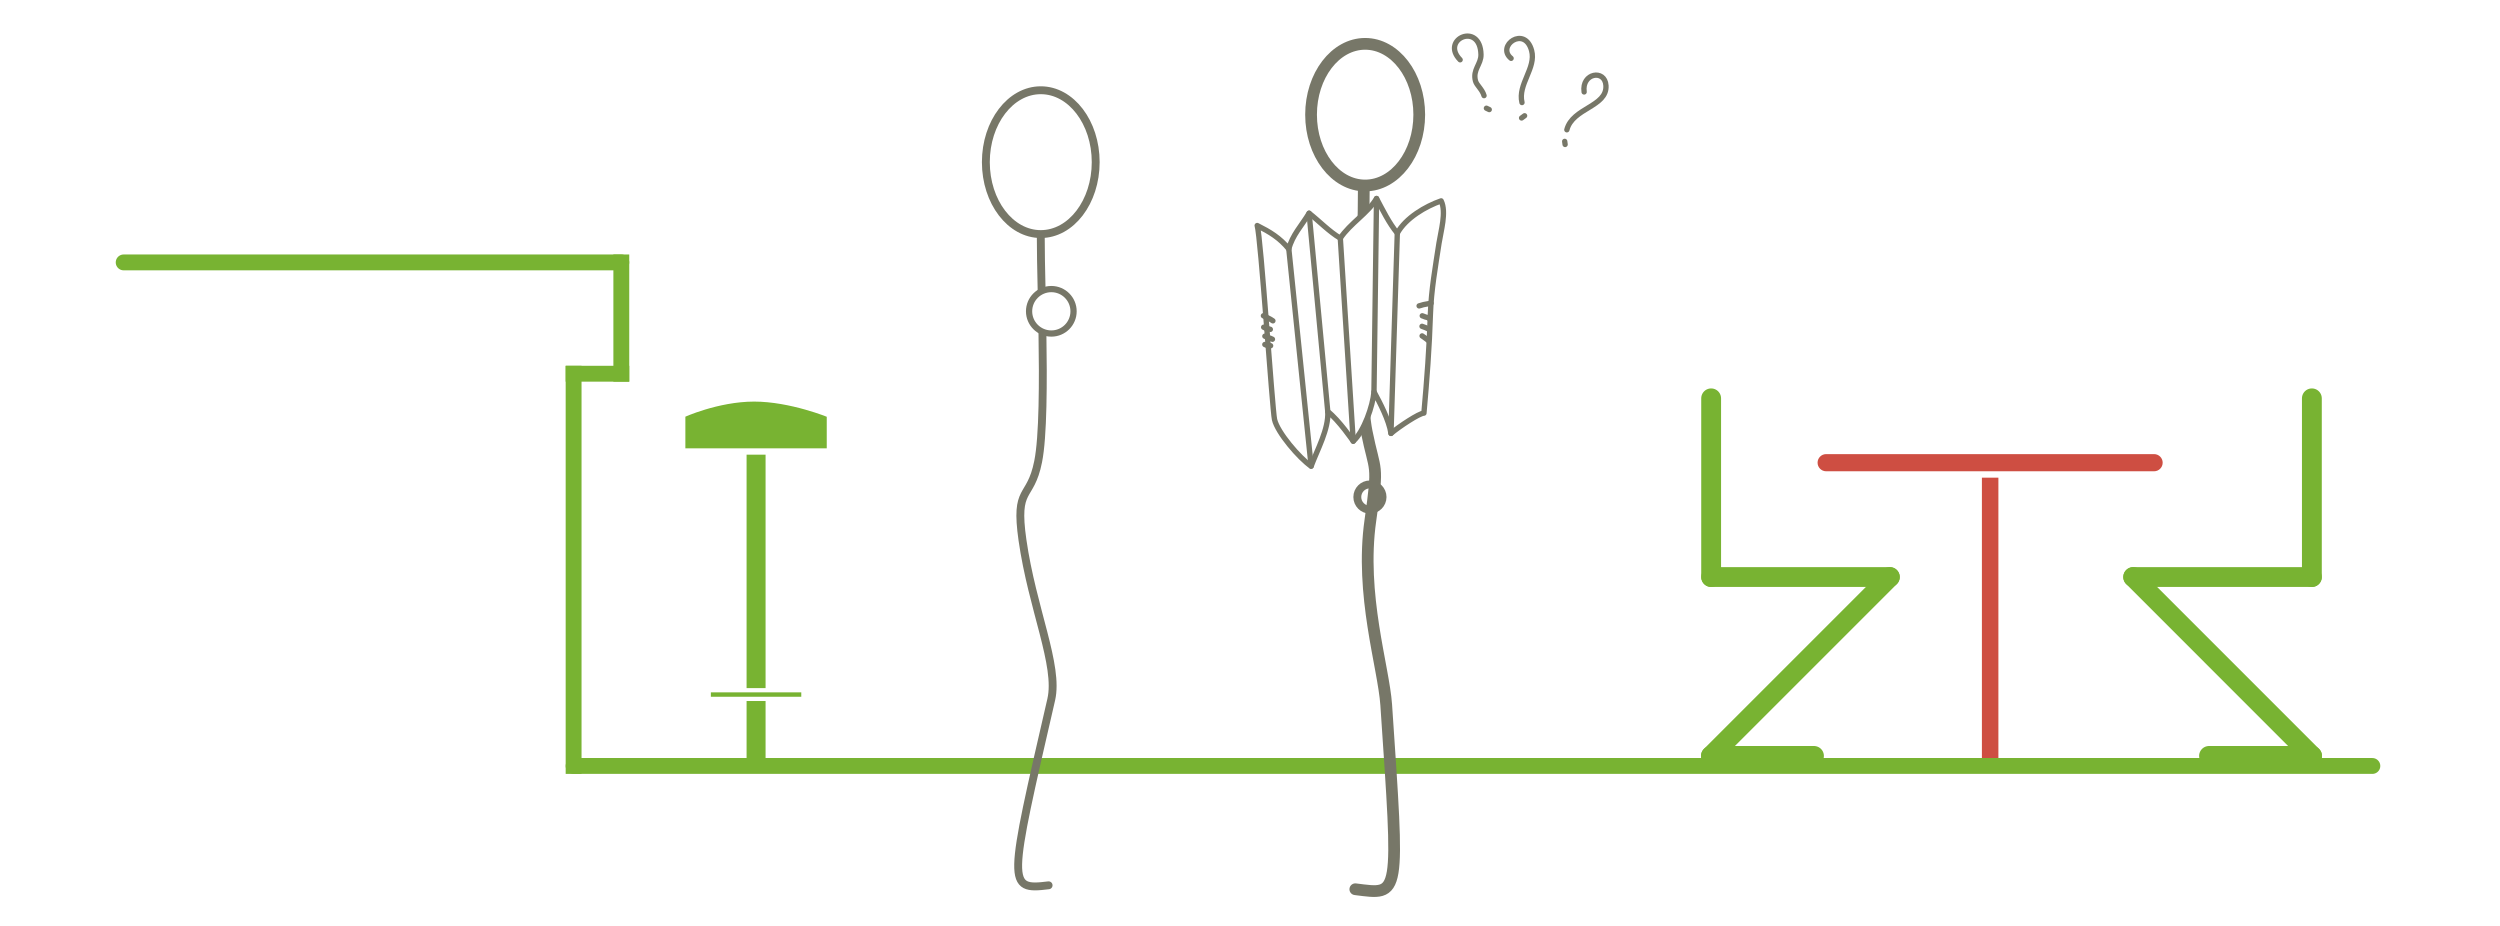 <?xml version="1.0" encoding="iso-8859-1"?>
<!-- Generator: Adobe Illustrator 13.0.0, SVG Export Plug-In . SVG Version: 6.00 Build 14948)  -->
<!DOCTYPE svg PUBLIC "-//W3C//DTD SVG 1.1//EN" "http://www.w3.org/Graphics/SVG/1.1/DTD/svg11.dtd">
<svg version="1.1" xmlns="http://www.w3.org/2000/svg" xmlns:xlink="http://www.w3.org/1999/xlink" x="0px" y="0px" width="378px"
	 height="140px" viewBox="0 0 378 140" style="enable-background:new 0 0 378 140;" xml:space="preserve">
<g id="Layer_1">
	<rect style="fill:#FFFFFF;" width="378" height="140"/>
	<rect style="fill:#FFFFFF;" width="378" height="140"/>
</g>
<g id="Layer_5">
	<g>
		<g>
			
				<rect x="299.342" y="70.946" style="fill:#CE4E42;stroke:#FFFFFF;stroke-width:0.641;stroke-linecap:square;" width="3.137" height="45.07"/>
			<g>
				<path style="fill:#CE4E42;" d="M274.336,69.958c0,0.983,0.797,1.781,1.781,1.781h49.58c0.984,0,1.781-0.797,1.781-1.781
					c0-0.982-0.797-1.778-1.781-1.778h-49.58C275.133,68.179,274.336,68.975,274.336,69.958
					C274.336,69.958,274.336,68.975,274.336,69.958z"/>
				<path style="fill:none;stroke:#FFFFFF;stroke-width:0.962;" d="M274.336,69.958c0,0.983,0.797,1.781,1.781,1.781h49.58
					c0.984,0,1.781-0.797,1.781-1.781c0-0.982-0.797-1.778-1.781-1.778h-49.58C275.133,68.179,274.336,68.975,274.336,69.958
					C274.336,69.958,274.336,68.975,274.336,69.958z"/>
			</g>
		</g>
		<g>
			<rect x="112.402" y="65.476" style="fill:#78B332;stroke:#FFFFFF;stroke-width:0.962;" width="3.834" height="50.971"/>
			<path style="fill:#78B332;stroke:#FFFFFF;stroke-width:0.962;" d="M125.485,68.269h-22.338v-5.586c0,0,5.298-2.444,10.883-2.444
				s11.455,2.444,11.455,2.444V68.269z"/>
			<rect x="107.161" y="104.363" style="fill:#78B332;stroke:#FFFFFF;stroke-width:0.641;" width="14.313" height="1.309"/>
		</g>
		
			<line style="fill:none;stroke:#78B332;stroke-width:2.399;stroke-linecap:round;" x1="18.699" y1="39.676" x2="93.943" y2="39.676"/>
		
			<line style="fill:none;stroke:#78B332;stroke-width:2.399;stroke-linecap:square;" x1="93.943" y1="39.676" x2="93.943" y2="56.507"/>
		
			<line style="fill:none;stroke:#78B332;stroke-width:2.399;stroke-linecap:square;" x1="93.943" y1="56.507" x2="86.729" y2="56.507"/>
		
			<line style="fill:none;stroke:#78B332;stroke-width:2.399;stroke-linecap:square;" x1="86.729" y1="56.507" x2="86.729" y2="115.814"/>
		
			<line style="fill:none;stroke:#78B332;stroke-width:2.399;stroke-linecap:round;" x1="86.729" y1="115.814" x2="358.701" y2="115.814"/>
		<g>
			<g>
				
					<line style="fill:none;stroke:#78B332;stroke-width:2.999;stroke-linecap:round;stroke-linejoin:round;" x1="258.725" y1="60.229" x2="258.725" y2="87.248"/>
				
					<line style="fill:none;stroke:#78B332;stroke-width:2.999;stroke-linecap:round;stroke-linejoin:round;" x1="258.725" y1="87.248" x2="285.742" y2="87.248"/>
				
					<line style="fill:none;stroke:#78B332;stroke-width:2.999;stroke-linecap:round;stroke-linejoin:round;" x1="285.742" y1="87.248" x2="258.695" y2="114.295"/>
				
					<line style="fill:none;stroke:#78B332;stroke-width:2.999;stroke-linecap:round;stroke-linejoin:round;" x1="258.695" y1="114.295" x2="274.273" y2="114.295"/>
			</g>
			<g>
				
					<line style="fill:none;stroke:#78B332;stroke-width:2.999;stroke-linecap:round;stroke-linejoin:round;" x1="349.555" y1="60.229" x2="349.555" y2="87.248"/>
				
					<line style="fill:none;stroke:#78B332;stroke-width:2.999;stroke-linecap:round;stroke-linejoin:round;" x1="349.555" y1="87.248" x2="322.541" y2="87.248"/>
				
					<line style="fill:none;stroke:#78B332;stroke-width:2.999;stroke-linecap:round;stroke-linejoin:round;" x1="322.541" y1="87.248" x2="349.582" y2="114.295"/>
				
					<line style="fill:none;stroke:#78B332;stroke-width:2.999;stroke-linecap:round;stroke-linejoin:round;" x1="349.582" y1="114.295" x2="334.006" y2="114.295"/>
			</g>
		</g>
	</g>
</g>
<g id="Layer_3">
	<path style="fill:none;stroke:#777768;stroke-width:1.192;stroke-linecap:round;stroke-linejoin:round;" d="M165.67,24.517
		c0,6.008-3.715,10.875-8.304,10.875c-4.583,0-8.305-4.867-8.305-10.875c0-6.004,3.721-10.872,8.305-10.872
		C161.955,13.646,165.67,18.513,165.67,24.517z"/>
	<path style="fill:none;stroke:#777768;stroke-width:1.192;stroke-linecap:round;stroke-linejoin:round;" d="M157.616,50.151
		c0.124,7.667,0.109,15.88-0.649,19.646c-1.181,5.93-3.557,3.561-2.369,11.864c1.485,10.404,5.537,18.98,4.348,24.119
		c-6.474,28.064-6.721,28.867-0.398,28.078"/>
	<path style="fill:none;stroke:#777768;stroke-width:1.192;stroke-linecap:round;stroke-linejoin:round;" d="M157.366,35.791
		c-0.01,1.912,0.056,4.855,0.129,8.256"/>
	<path style="fill:#FFFFFF;stroke:#777768;stroke-width:0.943;stroke-linecap:round;stroke-linejoin:round;" d="M162.322,47.07
		c0,1.854-1.5,3.36-3.358,3.36s-3.367-1.506-3.367-3.36c0-1.857,1.509-3.362,3.367-3.362S162.322,45.213,162.322,47.07z"/>
	<path style="fill:none;stroke:#777768;stroke-width:1.192;stroke-linecap:round;stroke-linejoin:round;" d="M205.225,75.152
		c0,1.055,0.852,1.912,1.91,1.912c1.047,0,1.907-0.857,1.907-1.912s-0.86-1.909-1.907-1.909
		C206.076,73.243,205.225,74.098,205.225,75.152z"/>
	<path style="fill:#FFFFFF;stroke:#777768;stroke-width:1.774;stroke-linecap:round;stroke-linejoin:round;" d="M198.232,17.338
		c0,5.915,3.667,10.709,8.177,10.709c4.512,0,8.181-4.794,8.181-10.709c0-5.914-3.669-10.708-8.181-10.708
		C201.899,6.63,198.232,11.425,198.232,17.338z"/>
	<path style="fill:none;stroke:#777768;stroke-width:1.774;stroke-linecap:round;stroke-linejoin:round;" d="M206.206,28.473
		c0.039,7.475-1.005,29.578,0.426,36.753c1.282,6.409,1.851,4.466,0.572,13.44c-1.604,11.239,2.004,22.207,2.39,27.893
		c1.991,29.489,2.17,28.753-4.67,27.894"/>
</g>
<g id="Layer_6">
	<g>
		<path style="fill:#FFFFFF;stroke:#777768;stroke-width:0.811;stroke-linecap:round;stroke-linejoin:round;" d="M190.089,34.102
			c1.896,0.953,3.424,1.861,4.78,3.54c0.524-2.081,1.964-3.558,3.066-5.399c1.497,1.16,3.085,2.826,4.72,3.77
			c1.467-2.223,4.177-3.798,5.478-5.997c0.892,1.671,1.907,3.753,3.141,5.236c1.267-2.303,4.276-4.06,6.626-4.879
			c0.831,1.688-0.05,4.593-0.325,6.404c-0.538,3.539-1.176,7.08-1.295,10.66c-0.164,5.073-0.531,10.026-0.984,15.025
			c-0.717,0.016-3.75,2.029-4.979,3.069c-0.305-2.029-1.651-4.582-2.569-6.288c-0.169,2.099-1.496,5.985-3.139,7.466
			c0,0-2.167-3.188-3.849-4.483c0.162,2.653-1.609,5.809-2.516,8.255c-1.765-1.201-5.102-5.094-5.535-7.049
			C192.368,61.882,190.632,35.745,190.089,34.102"/>
		
			<line style="fill:#FFFFFF;stroke:#777768;stroke-width:0.811;stroke-linecap:round;stroke-linejoin:round;" x1="211.273" y1="35.251" x2="210.315" y2="65.531"/>
		
			<line style="fill:#FFFFFF;stroke:#777768;stroke-width:0.811;stroke-linecap:round;stroke-linejoin:round;" x1="208.133" y1="30.015" x2="207.746" y2="59.243"/>
		
			<line style="fill:#FFFFFF;stroke:#777768;stroke-width:0.811;stroke-linecap:round;stroke-linejoin:round;" x1="202.655" y1="36.012" x2="204.607" y2="66.709"/>
		
			<line style="fill:#FFFFFF;stroke:#777768;stroke-width:0.811;stroke-linecap:round;stroke-linejoin:round;" x1="197.936" y1="32.242" x2="200.759" y2="62.226"/>
		
			<line style="fill:#FFFFFF;stroke:#777768;stroke-width:0.811;stroke-linecap:round;stroke-linejoin:round;" x1="194.869" y1="37.642" x2="198.243" y2="70.48"/>
	</g>
	<path style="fill:none;stroke:#777768;stroke-width:0.811;stroke-linecap:round;stroke-linejoin:round;" d="M216.373,45.843
		c-0.387,0.062-0.768,0.145-1.155,0.219c-0.227,0.043-0.427,0.155-0.646,0.187"/>
	<path style="fill:none;stroke:#777768;stroke-width:0.811;stroke-linecap:round;stroke-linejoin:round;" d="M216.104,48.174
		c-0.075-0.156-0.461-0.2-0.615-0.256c-0.152-0.055-0.294-0.131-0.443-0.168"/>
	<path style="fill:none;stroke:#777768;stroke-width:0.811;stroke-linecap:round;stroke-linejoin:round;" d="M215.991,49.743
		c-0.14-0.072-0.729-0.339-0.979-0.402"/>
	<path style="fill:none;stroke:#777768;stroke-width:0.811;stroke-linecap:round;stroke-linejoin:round;" d="M215.024,50.79
		c0.205,0.117,0.38,0.275,0.576,0.409c0.067,0.047,0.348,0.243,0.277,0.234"/>
	<path style="fill:none;stroke:#777768;stroke-width:0.811;stroke-linecap:round;stroke-linejoin:round;" d="M191.068,49.476
		c0.425,0.271,0.701,0.187,1.002,0.322"/>
	<path style="fill:none;stroke:#777768;stroke-width:0.811;stroke-linecap:round;stroke-linejoin:round;" d="M191.25,50.832
		c0.365,0.202,0.807,0.268,1.141,0.461"/>
	<path style="fill:none;stroke:#777768;stroke-width:0.811;stroke-linecap:round;stroke-linejoin:round;" d="M191.244,52.088
		c0.246,0.149,0.574,0.175,0.872,0.185"/>
	<path style="fill:none;stroke:#777768;stroke-width:0.811;stroke-linecap:round;stroke-linejoin:round;" d="M191.031,47.744
		c0.609,0.322,0.943,0.415,1.428,0.763"/>
	<g>
		<g>
			<path style="fill:none;stroke:#777768;stroke-width:0.804;stroke-linecap:round;stroke-linejoin:round;" d="M228.479,8.82
				c-2.291-1.857,2.062-5.035,3.101-1.173c0.714,2.646-2.121,5.101-1.456,7.859"/>
			
				<line style="fill:none;stroke:#777768;stroke-width:0.804;stroke-linecap:round;stroke-linejoin:round;" x1="230.521" y1="17.503" x2="230.062" y2="17.838"/>
		</g>
		<g>
			<path style="fill:none;stroke:#777768;stroke-width:0.804;stroke-linecap:round;stroke-linejoin:round;" d="M220.774,9.041
				c-3.049-3.097,3.036-5.821,3.15-0.798c0.034,1.501-1.297,2.28-0.825,4.012c0.174,0.639,1.012,1.248,1.289,2.205"/>
			
				<line style="fill:none;stroke:#777768;stroke-width:0.804;stroke-linecap:round;stroke-linejoin:round;" x1="225.175" y1="16.569" x2="224.745" y2="16.362"/>
		</g>
		<g>
			<path style="fill:none;stroke:#777768;stroke-width:0.804;stroke-linecap:round;stroke-linejoin:round;" d="M239.521,13.903
				c-0.409-2.861,3.147-3.482,3.3-0.969c0.194,3.221-5.047,3.344-5.914,6.691"/>
			
				<line style="fill:none;stroke:#777768;stroke-width:0.804;stroke-linecap:round;stroke-linejoin:round;" x1="236.645" y1="21.843" x2="236.581" y2="21.376"/>
		</g>
	</g>
</g>
</svg>
